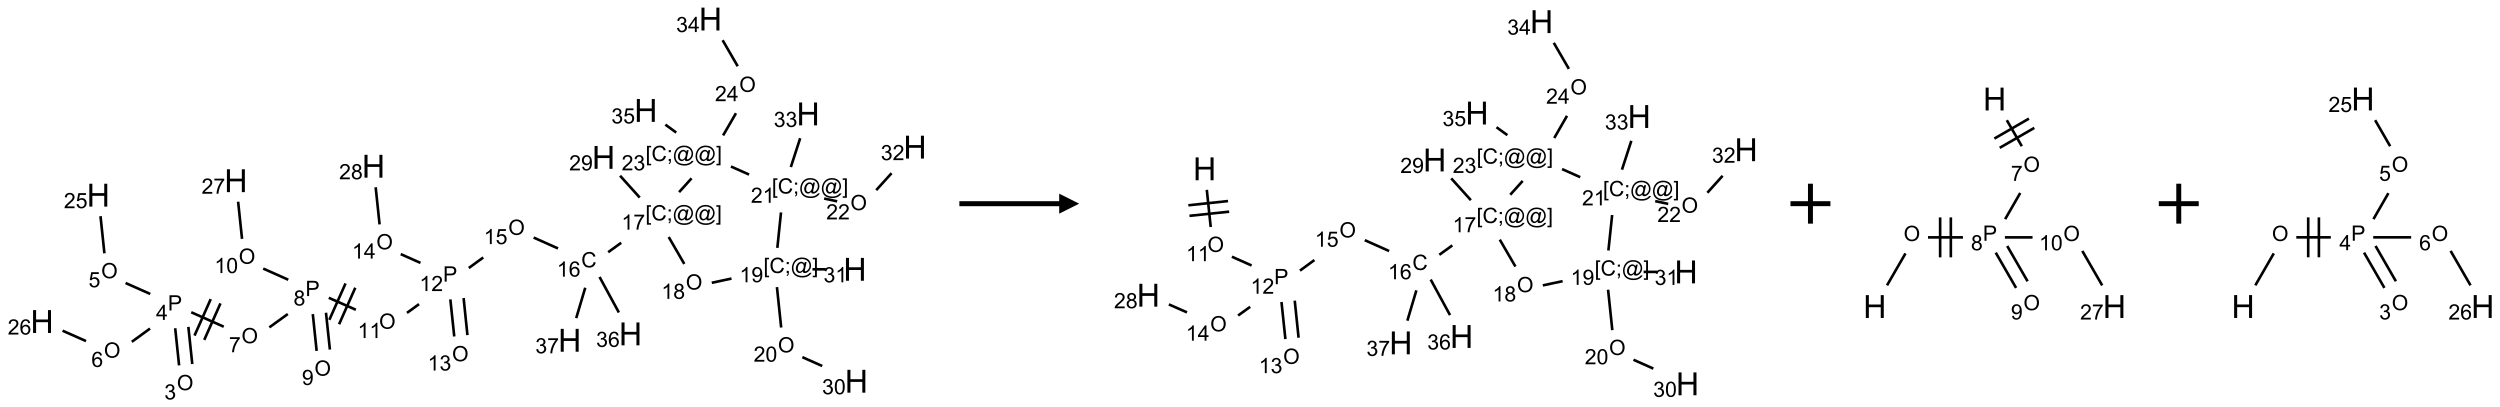 <?xml version="1.0" encoding="UTF-8"?>
<svg xmlns="http://www.w3.org/2000/svg" xmlns:xlink="http://www.w3.org/1999/xlink" width="1252" height="204" viewBox="0 0 1252 204">
<defs>
<g>
<g id="glyph-0-0">
<path d="M 1.332 0 L 1.332 -6.668 L 6.668 -6.668 L 6.668 0 Z M 1.5 -0.168 L 6.5 -0.168 L 6.5 -6.5 L 1.5 -6.5 Z M 1.5 -0.168 "/>
</g>
<g id="glyph-0-1">
<path d="M 0.516 -3.719 C 0.516 -4.984 0.855 -5.977 1.535 -6.695 C 2.215 -7.414 3.094 -7.77 4.172 -7.77 C 4.875 -7.77 5.512 -7.602 6.078 -7.266 C 6.645 -6.93 7.074 -6.461 7.371 -5.855 C 7.668 -5.254 7.816 -4.57 7.816 -3.809 C 7.816 -3.035 7.66 -2.34 7.348 -1.73 C 7.035 -1.117 6.594 -0.656 6.02 -0.34 C 5.449 -0.027 4.828 0.129 4.168 0.129 C 3.449 0.129 2.805 -0.043 2.238 -0.391 C 1.672 -0.738 1.246 -1.211 0.953 -1.812 C 0.66 -2.414 0.516 -3.047 0.516 -3.719 Z M 1.559 -3.703 C 1.559 -2.781 1.805 -2.059 2.301 -1.527 C 2.793 -1 3.414 -0.734 4.16 -0.734 C 4.922 -0.734 5.547 -1 6.039 -1.535 C 6.531 -2.07 6.777 -2.828 6.777 -3.812 C 6.777 -4.434 6.672 -4.977 6.461 -5.441 C 6.25 -5.902 5.945 -6.262 5.539 -6.52 C 5.133 -6.773 4.68 -6.902 4.176 -6.902 C 3.461 -6.902 2.848 -6.656 2.332 -6.164 C 1.816 -5.672 1.559 -4.852 1.559 -3.703 Z M 1.559 -3.703 "/>
</g>
<g id="glyph-0-2">
<path d="M 0.449 -2.016 L 1.387 -2.141 C 1.492 -1.609 1.676 -1.227 1.934 -0.992 C 2.191 -0.758 2.508 -0.641 2.879 -0.641 C 3.32 -0.641 3.695 -0.793 3.996 -1.098 C 4.301 -1.402 4.453 -1.781 4.453 -2.234 C 4.453 -2.664 4.312 -3.02 4.031 -3.301 C 3.75 -3.578 3.391 -3.719 2.957 -3.719 C 2.781 -3.719 2.562 -3.684 2.297 -3.613 L 2.402 -4.438 C 2.465 -4.43 2.516 -4.426 2.551 -4.426 C 2.949 -4.426 3.312 -4.531 3.629 -4.738 C 3.949 -4.949 4.109 -5.27 4.109 -5.703 C 4.109 -6.047 3.992 -6.332 3.762 -6.559 C 3.527 -6.785 3.227 -6.895 2.859 -6.895 C 2.496 -6.895 2.191 -6.781 1.949 -6.551 C 1.707 -6.324 1.547 -5.98 1.48 -5.52 L 0.543 -5.688 C 0.656 -6.316 0.918 -6.805 1.324 -7.148 C 1.73 -7.492 2.234 -7.668 2.84 -7.668 C 3.254 -7.668 3.641 -7.578 3.988 -7.398 C 4.34 -7.219 4.609 -6.977 4.793 -6.668 C 4.98 -6.359 5.074 -6.031 5.074 -5.684 C 5.074 -5.352 4.984 -5.051 4.809 -4.781 C 4.629 -4.512 4.367 -4.297 4.02 -4.137 C 4.473 -4.031 4.824 -3.816 5.074 -3.488 C 5.324 -3.16 5.449 -2.75 5.449 -2.254 C 5.449 -1.59 5.203 -1.023 4.719 -0.559 C 4.234 -0.098 3.617 0.137 2.875 0.137 C 2.203 0.137 1.648 -0.062 1.207 -0.465 C 0.762 -0.863 0.512 -1.379 0.449 -2.016 Z M 0.449 -2.016 "/>
</g>
<g id="glyph-0-3">
<path d="M 0.824 0 L 0.824 -7.637 L 3.703 -7.637 C 4.211 -7.637 4.598 -7.609 4.863 -7.562 C 5.238 -7.5 5.555 -7.383 5.809 -7.207 C 6.062 -7.031 6.266 -6.785 6.418 -6.469 C 6.574 -6.152 6.652 -5.805 6.652 -5.426 C 6.652 -4.777 6.445 -4.227 6.031 -3.777 C 5.617 -3.328 4.871 -3.105 3.793 -3.105 L 1.832 -3.105 L 1.832 0 Z M 1.832 -4.004 L 3.809 -4.004 C 4.461 -4.004 4.922 -4.125 5.199 -4.371 C 5.473 -4.613 5.609 -4.953 5.609 -5.395 C 5.609 -5.715 5.527 -5.988 5.367 -6.215 C 5.207 -6.441 4.992 -6.594 4.73 -6.668 C 4.559 -6.711 4.246 -6.734 3.785 -6.734 L 1.832 -6.734 Z M 1.832 -4.004 "/>
</g>
<g id="glyph-0-4">
<path d="M 3.449 0 L 3.449 -1.828 L 0.137 -1.828 L 0.137 -2.688 L 3.621 -7.637 L 4.387 -7.637 L 4.387 -2.688 L 5.418 -2.688 L 5.418 -1.828 L 4.387 -1.828 L 4.387 0 Z M 3.449 -2.688 L 3.449 -6.129 L 1.059 -2.688 Z M 3.449 -2.688 "/>
</g>
<g id="glyph-0-5">
<path d="M 0.441 -2 L 1.426 -2.082 C 1.5 -1.605 1.668 -1.242 1.934 -1.004 C 2.199 -0.762 2.52 -0.641 2.895 -0.641 C 3.348 -0.641 3.73 -0.812 4.043 -1.152 C 4.355 -1.492 4.512 -1.941 4.512 -2.504 C 4.512 -3.039 4.359 -3.461 4.059 -3.77 C 3.758 -4.078 3.367 -4.234 2.879 -4.234 C 2.578 -4.234 2.305 -4.164 2.062 -4.027 C 1.82 -3.891 1.629 -3.715 1.488 -3.496 L 0.609 -3.609 L 1.348 -7.531 L 5.145 -7.531 L 5.145 -6.637 L 2.098 -6.637 L 1.688 -4.582 C 2.145 -4.902 2.625 -5.062 3.129 -5.062 C 3.797 -5.062 4.359 -4.832 4.816 -4.371 C 5.277 -3.91 5.504 -3.312 5.504 -2.59 C 5.504 -1.898 5.305 -1.301 4.902 -0.797 C 4.41 -0.18 3.742 0.129 2.895 0.129 C 2.199 0.129 1.633 -0.062 1.195 -0.453 C 0.758 -0.844 0.504 -1.359 0.441 -2 Z M 0.441 -2 "/>
</g>
<g id="glyph-0-6">
<path d="M 5.371 -0.902 L 5.371 0 L 0.324 0 C 0.316 -0.227 0.352 -0.441 0.434 -0.652 C 0.562 -0.996 0.766 -1.332 1.051 -1.668 C 1.332 -2 1.742 -2.387 2.277 -2.824 C 3.105 -3.504 3.668 -4.043 3.957 -4.441 C 4.25 -4.84 4.395 -5.215 4.395 -5.566 C 4.395 -5.938 4.262 -6.254 3.996 -6.508 C 3.73 -6.762 3.387 -6.891 2.957 -6.891 C 2.508 -6.891 2.145 -6.754 1.875 -6.484 C 1.605 -6.215 1.469 -5.84 1.465 -5.359 L 0.5 -5.457 C 0.566 -6.176 0.812 -6.727 1.246 -7.102 C 1.676 -7.477 2.254 -7.668 2.98 -7.668 C 3.711 -7.668 4.293 -7.465 4.719 -7.059 C 5.145 -6.652 5.359 -6.148 5.359 -5.547 C 5.359 -5.242 5.297 -4.941 5.172 -4.645 C 5.047 -4.352 4.84 -4.039 4.551 -3.715 C 4.262 -3.387 3.777 -2.938 3.105 -2.371 C 2.543 -1.898 2.18 -1.578 2.02 -1.41 C 1.859 -1.242 1.73 -1.07 1.625 -0.902 Z M 5.371 -0.902 "/>
</g>
<g id="glyph-0-7">
<path d="M 5.309 -5.766 L 4.375 -5.691 C 4.293 -6.059 4.172 -6.328 4.02 -6.496 C 3.766 -6.762 3.453 -6.895 3.082 -6.895 C 2.785 -6.895 2.523 -6.812 2.297 -6.645 C 2 -6.43 1.77 -6.117 1.598 -5.703 C 1.43 -5.289 1.34 -4.703 1.332 -3.938 C 1.559 -4.281 1.836 -4.535 2.16 -4.703 C 2.488 -4.871 2.828 -4.953 3.188 -4.953 C 3.812 -4.953 4.344 -4.723 4.785 -4.262 C 5.223 -3.801 5.441 -3.207 5.441 -2.48 C 5.441 -2 5.34 -1.555 5.133 -1.145 C 4.926 -0.73 4.641 -0.418 4.281 -0.199 C 3.922 0.02 3.512 0.129 3.051 0.129 C 2.27 0.129 1.633 -0.156 1.141 -0.73 C 0.648 -1.305 0.402 -2.254 0.402 -3.574 C 0.402 -5.051 0.672 -6.121 1.219 -6.793 C 1.695 -7.375 2.336 -7.668 3.141 -7.668 C 3.742 -7.668 4.234 -7.5 4.617 -7.16 C 5 -6.824 5.23 -6.359 5.309 -5.766 Z M 1.48 -2.473 C 1.48 -2.152 1.547 -1.844 1.684 -1.547 C 1.82 -1.25 2.016 -1.027 2.262 -0.871 C 2.508 -0.719 2.766 -0.641 3.035 -0.641 C 3.434 -0.641 3.773 -0.801 4.059 -1.121 C 4.344 -1.441 4.484 -1.875 4.484 -2.422 C 4.484 -2.949 4.344 -3.367 4.062 -3.668 C 3.781 -3.973 3.426 -4.125 3 -4.125 C 2.578 -4.125 2.219 -3.973 1.922 -3.668 C 1.625 -3.363 1.48 -2.969 1.48 -2.473 Z M 1.48 -2.473 "/>
</g>
<g id="glyph-0-8">
<path d="M 0.504 -6.637 L 0.504 -7.535 L 5.449 -7.535 L 5.449 -6.809 C 4.961 -6.289 4.48 -5.602 4.004 -4.746 C 3.527 -3.887 3.156 -3.004 2.895 -2.098 C 2.707 -1.461 2.59 -0.762 2.535 0 L 1.574 0 C 1.582 -0.602 1.703 -1.328 1.926 -2.176 C 2.152 -3.027 2.477 -3.848 2.898 -4.637 C 3.32 -5.426 3.77 -6.094 4.246 -6.637 Z M 0.504 -6.637 "/>
</g>
<g id="glyph-0-9">
<path d="M 1.887 -4.141 C 1.496 -4.281 1.207 -4.484 1.02 -4.75 C 0.832 -5.016 0.738 -5.328 0.738 -5.699 C 0.738 -6.254 0.938 -6.719 1.34 -7.098 C 1.738 -7.477 2.27 -7.668 2.934 -7.668 C 3.598 -7.668 4.137 -7.473 4.543 -7.086 C 4.949 -6.699 5.152 -6.227 5.152 -5.672 C 5.152 -5.316 5.059 -5.008 4.871 -4.746 C 4.688 -4.484 4.406 -4.281 4.027 -4.141 C 4.496 -3.988 4.852 -3.742 5.098 -3.402 C 5.34 -3.062 5.465 -2.656 5.465 -2.184 C 5.465 -1.531 5.234 -0.98 4.77 -0.535 C 4.309 -0.09 3.703 0.129 2.949 0.129 C 2.195 0.129 1.586 -0.094 1.125 -0.539 C 0.664 -0.984 0.434 -1.543 0.434 -2.207 C 0.434 -2.703 0.559 -3.121 0.809 -3.457 C 1.062 -3.793 1.422 -4.02 1.887 -4.141 Z M 1.699 -5.73 C 1.699 -5.367 1.812 -5.074 2.047 -4.844 C 2.281 -4.613 2.582 -4.5 2.953 -4.5 C 3.312 -4.5 3.609 -4.613 3.84 -4.84 C 4.07 -5.066 4.188 -5.348 4.188 -5.676 C 4.188 -6.02 4.07 -6.309 3.832 -6.543 C 3.594 -6.777 3.297 -6.895 2.941 -6.895 C 2.586 -6.895 2.289 -6.781 2.051 -6.551 C 1.816 -6.324 1.699 -6.047 1.699 -5.73 Z M 1.395 -2.203 C 1.395 -1.938 1.461 -1.676 1.586 -1.426 C 1.711 -1.176 1.902 -0.984 2.152 -0.848 C 2.402 -0.711 2.672 -0.641 2.957 -0.641 C 3.406 -0.641 3.777 -0.785 4.066 -1.074 C 4.359 -1.363 4.504 -1.727 4.504 -2.172 C 4.504 -2.625 4.355 -2.996 4.055 -3.293 C 3.754 -3.586 3.379 -3.734 2.926 -3.734 C 2.484 -3.734 2.121 -3.59 1.832 -3.297 C 1.543 -3.004 1.395 -2.641 1.395 -2.203 Z M 1.395 -2.203 "/>
</g>
<g id="glyph-0-10">
<path d="M 0.582 -1.766 L 1.484 -1.848 C 1.562 -1.426 1.707 -1.117 1.922 -0.926 C 2.137 -0.734 2.414 -0.641 2.75 -0.641 C 3.039 -0.641 3.289 -0.707 3.508 -0.84 C 3.727 -0.973 3.902 -1.148 4.043 -1.367 C 4.18 -1.586 4.297 -1.887 4.391 -2.262 C 4.484 -2.637 4.531 -3.016 4.531 -3.406 C 4.531 -3.449 4.531 -3.512 4.527 -3.594 C 4.34 -3.297 4.082 -3.055 3.758 -2.867 C 3.434 -2.68 3.082 -2.59 2.703 -2.59 C 2.07 -2.59 1.535 -2.816 1.098 -3.277 C 0.66 -3.734 0.441 -4.34 0.441 -5.09 C 0.441 -5.863 0.672 -6.484 1.129 -6.957 C 1.586 -7.43 2.156 -7.668 2.844 -7.668 C 3.34 -7.668 3.793 -7.531 4.207 -7.266 C 4.617 -7 4.93 -6.617 5.145 -6.121 C 5.355 -5.629 5.465 -4.91 5.465 -3.973 C 5.465 -2.996 5.359 -2.223 5.145 -1.645 C 4.934 -1.066 4.617 -0.625 4.199 -0.324 C 3.781 -0.02 3.293 0.129 2.73 0.129 C 2.133 0.129 1.645 -0.035 1.266 -0.367 C 0.887 -0.699 0.66 -1.164 0.582 -1.766 Z M 4.422 -5.137 C 4.422 -5.676 4.277 -6.102 3.992 -6.418 C 3.707 -6.734 3.359 -6.891 2.957 -6.891 C 2.543 -6.891 2.18 -6.719 1.871 -6.379 C 1.562 -6.039 1.406 -5.598 1.406 -5.059 C 1.406 -4.57 1.555 -4.176 1.848 -3.871 C 2.141 -3.566 2.5 -3.418 2.934 -3.418 C 3.367 -3.418 3.723 -3.57 4.004 -3.871 C 4.281 -4.176 4.422 -4.598 4.422 -5.137 Z M 4.422 -5.137 "/>
</g>
<g id="glyph-0-11">
<path d="M 3.973 0 L 3.035 0 L 3.035 -5.973 C 2.809 -5.758 2.516 -5.543 2.148 -5.328 C 1.781 -5.113 1.453 -4.953 1.16 -4.844 L 1.16 -5.75 C 1.684 -5.996 2.145 -6.297 2.535 -6.645 C 2.93 -6.996 3.207 -7.336 3.371 -7.668 L 3.973 -7.668 Z M 3.973 0 "/>
</g>
<g id="glyph-0-12">
<path d="M 0.441 -3.766 C 0.441 -4.668 0.535 -5.395 0.723 -5.945 C 0.906 -6.496 1.184 -6.922 1.551 -7.219 C 1.918 -7.516 2.375 -7.668 2.934 -7.668 C 3.344 -7.668 3.703 -7.586 4.012 -7.418 C 4.32 -7.254 4.574 -7.016 4.777 -6.707 C 4.977 -6.395 5.137 -6.016 5.25 -5.57 C 5.363 -5.125 5.422 -4.523 5.422 -3.766 C 5.422 -2.871 5.328 -2.148 5.145 -1.598 C 4.961 -1.047 4.688 -0.621 4.32 -0.32 C 3.953 -0.02 3.492 0.129 2.934 0.129 C 2.195 0.129 1.617 -0.133 1.199 -0.66 C 0.695 -1.297 0.441 -2.332 0.441 -3.766 Z M 1.406 -3.766 C 1.406 -2.512 1.555 -1.68 1.848 -1.262 C 2.141 -0.848 2.5 -0.641 2.934 -0.641 C 3.363 -0.641 3.727 -0.848 4.02 -1.266 C 4.312 -1.684 4.457 -2.516 4.457 -3.766 C 4.457 -5.023 4.312 -5.859 4.02 -6.27 C 3.727 -6.684 3.359 -6.891 2.922 -6.891 C 2.492 -6.891 2.148 -6.707 1.891 -6.344 C 1.566 -5.879 1.406 -5.02 1.406 -3.766 Z M 1.406 -3.766 "/>
</g>
<g id="glyph-0-13">
<path d="M 6.27 -2.676 L 7.281 -2.422 C 7.07 -1.594 6.688 -0.961 6.137 -0.523 C 5.586 -0.086 4.914 0.129 4.121 0.129 C 3.297 0.129 2.629 -0.039 2.113 -0.371 C 1.598 -0.707 1.203 -1.191 0.934 -1.828 C 0.664 -2.465 0.531 -3.145 0.531 -3.875 C 0.531 -4.672 0.684 -5.363 0.988 -5.957 C 1.293 -6.547 1.723 -6.996 2.285 -7.305 C 2.844 -7.613 3.461 -7.766 4.137 -7.766 C 4.898 -7.766 5.543 -7.57 6.062 -7.184 C 6.582 -6.793 6.945 -6.246 7.152 -5.543 L 6.156 -5.309 C 5.98 -5.863 5.723 -6.266 5.387 -6.52 C 5.051 -6.773 4.625 -6.902 4.113 -6.902 C 3.527 -6.902 3.039 -6.762 2.645 -6.48 C 2.25 -6.199 1.973 -5.82 1.812 -5.348 C 1.652 -4.871 1.574 -4.383 1.574 -3.879 C 1.574 -3.23 1.668 -2.664 1.855 -2.18 C 2.047 -1.695 2.34 -1.332 2.738 -1.094 C 3.137 -0.855 3.57 -0.734 4.035 -0.734 C 4.602 -0.734 5.082 -0.898 5.473 -1.223 C 5.867 -1.551 6.133 -2.035 6.27 -2.676 Z M 6.27 -2.676 "/>
</g>
<g id="glyph-0-14">
<path d="M 0.723 2.121 L 0.723 -7.637 L 2.793 -7.637 L 2.793 -6.859 L 1.66 -6.859 L 1.66 1.344 L 2.793 1.344 L 2.793 2.121 Z M 0.723 2.121 "/>
</g>
<g id="glyph-0-15">
<path d="M 0.949 -4.465 L 0.949 -5.531 L 2.016 -5.531 L 2.016 -4.465 Z M 0.949 0 L 0.949 -1.066 L 2.016 -1.066 L 2.016 0 C 2.016 0.391 1.945 0.711 1.809 0.949 C 1.668 1.191 1.449 1.379 1.145 1.512 L 0.887 1.109 C 1.082 1.023 1.23 0.895 1.324 0.727 C 1.418 0.559 1.469 0.316 1.48 0 Z M 0.949 0 "/>
</g>
<g id="glyph-0-16">
<path d="M 6.047 -0.848 C 5.82 -0.59 5.57 -0.379 5.289 -0.223 C 5.008 -0.062 4.73 0.016 4.449 0.016 C 4.141 0.016 3.84 -0.074 3.547 -0.254 C 3.254 -0.434 3.02 -0.715 2.836 -1.09 C 2.652 -1.465 2.562 -1.875 2.562 -2.324 C 2.562 -2.875 2.703 -3.43 2.988 -3.98 C 3.27 -4.535 3.621 -4.953 4.043 -5.23 C 4.461 -5.508 4.871 -5.645 5.266 -5.645 C 5.566 -5.645 5.855 -5.566 6.129 -5.41 C 6.402 -5.25 6.641 -5.012 6.84 -4.688 L 7.016 -5.496 L 7.949 -5.496 L 7.199 -2 C 7.094 -1.516 7.043 -1.246 7.043 -1.191 C 7.043 -1.098 7.078 -1.02 7.148 -0.949 C 7.219 -0.883 7.305 -0.848 7.406 -0.848 C 7.59 -0.848 7.832 -0.953 8.129 -1.168 C 8.527 -1.445 8.84 -1.816 9.07 -2.285 C 9.301 -2.75 9.418 -3.234 9.418 -3.73 C 9.418 -4.309 9.27 -4.852 8.973 -5.355 C 8.676 -5.859 8.23 -6.262 7.645 -6.562 C 7.055 -6.863 6.406 -7.016 5.691 -7.016 C 4.879 -7.016 4.137 -6.824 3.465 -6.445 C 2.793 -6.066 2.273 -5.52 1.902 -4.809 C 1.535 -4.098 1.348 -3.34 1.348 -2.527 C 1.348 -1.676 1.535 -0.941 1.902 -0.328 C 2.273 0.285 2.809 0.742 3.508 1.035 C 4.207 1.328 4.984 1.473 5.832 1.473 C 6.742 1.473 7.504 1.32 8.121 1.016 C 8.734 0.711 9.195 0.34 9.5 -0.098 L 10.441 -0.098 C 10.266 0.266 9.961 0.637 9.531 1.016 C 9.102 1.395 8.59 1.695 7.996 1.914 C 7.402 2.133 6.688 2.246 5.848 2.246 C 5.078 2.246 4.367 2.145 3.715 1.949 C 3.066 1.75 2.512 1.453 2.051 1.055 C 1.594 0.656 1.25 0.199 1.016 -0.316 C 0.723 -0.973 0.578 -1.684 0.578 -2.441 C 0.578 -3.289 0.75 -4.098 1.098 -4.863 C 1.523 -5.805 2.125 -6.527 2.902 -7.027 C 3.684 -7.527 4.629 -7.777 5.738 -7.777 C 6.602 -7.777 7.375 -7.602 8.059 -7.246 C 8.746 -6.895 9.285 -6.371 9.684 -5.672 C 10.02 -5.07 10.188 -4.418 10.188 -3.715 C 10.188 -2.707 9.832 -1.812 9.125 -1.031 C 8.492 -0.328 7.801 0.02 7.051 0.02 C 6.812 0.02 6.617 -0.016 6.473 -0.09 C 6.324 -0.16 6.215 -0.266 6.145 -0.402 C 6.102 -0.488 6.066 -0.637 6.047 -0.848 Z M 3.527 -2.262 C 3.527 -1.785 3.641 -1.414 3.863 -1.152 C 4.09 -0.887 4.348 -0.754 4.641 -0.754 C 4.836 -0.754 5.039 -0.812 5.254 -0.93 C 5.469 -1.047 5.676 -1.219 5.871 -1.449 C 6.066 -1.676 6.23 -1.969 6.355 -2.32 C 6.48 -2.672 6.543 -3.027 6.543 -3.379 C 6.543 -3.852 6.426 -4.219 6.191 -4.48 C 5.957 -4.738 5.672 -4.871 5.332 -4.871 C 5.109 -4.871 4.902 -4.812 4.707 -4.699 C 4.512 -4.586 4.32 -4.406 4.137 -4.156 C 3.953 -3.906 3.805 -3.602 3.691 -3.246 C 3.582 -2.887 3.527 -2.559 3.527 -2.262 Z M 3.527 -2.262 "/>
</g>
<g id="glyph-0-17">
<path d="M 2.27 2.121 L 0.203 2.121 L 0.203 1.344 L 1.332 1.344 L 1.332 -6.859 L 0.203 -6.859 L 0.203 -7.637 L 2.27 -7.637 Z M 2.27 2.121 "/>
</g>
<g id="glyph-1-0">
<path d="M 2 0 L 2 -10 L 10 -10 L 10 0 Z M 2.25 -0.25 L 9.75 -0.25 L 9.75 -9.75 L 2.25 -9.75 Z M 2.25 -0.25 "/>
</g>
<g id="glyph-1-1">
<path d="M 1.281 0 L 1.281 -11.453 L 2.797 -11.453 L 2.797 -6.75 L 8.75 -6.75 L 8.75 -11.453 L 10.266 -11.453 L 10.266 0 L 8.75 0 L 8.75 -5.398 L 2.797 -5.398 L 2.797 0 Z M 1.281 0 "/>
</g>
</g>
</defs>
<path fill="none" stroke-width="0.033" stroke-linecap="butt" stroke-linejoin="miter" stroke="rgb(0%, 0%, 0%)" stroke-opacity="1" stroke-miterlimit="10" d="M 1.881 4.319 L 1.832 3.854 " transform="matrix(40, 0, 0, 40, 21.051, 9.541)"/>
<path fill="none" stroke-width="0.033" stroke-linecap="butt" stroke-linejoin="miter" stroke="rgb(0%, 0%, 0%)" stroke-opacity="1" stroke-miterlimit="10" d="M 1.716 4.336 L 1.667 3.871 " transform="matrix(40, 0, 0, 40, 21.051, 9.541)"/>
<path fill="none" stroke-width="0.033" stroke-linecap="butt" stroke-linejoin="miter" stroke="rgb(0%, 0%, 0%)" stroke-opacity="1" stroke-miterlimit="10" d="M 1.355 3.442 L 1.046 3.305 " transform="matrix(40, 0, 0, 40, 21.051, 9.541)"/>
<path fill="none" stroke-width="0.033" stroke-linecap="butt" stroke-linejoin="miter" stroke="rgb(0%, 0%, 0%)" stroke-opacity="1" stroke-miterlimit="10" d="M 0.781 2.933 L 0.732 2.468 " transform="matrix(40, 0, 0, 40, 21.051, 9.541)"/>
<path fill="none" stroke-width="0.033" stroke-linecap="butt" stroke-linejoin="miter" stroke="rgb(0%, 0%, 0%)" stroke-opacity="1" stroke-miterlimit="10" d="M 1.352 3.875 L 1.124 4.041 " transform="matrix(40, 0, 0, 40, 21.051, 9.541)"/>
<path fill="none" stroke-width="0.033" stroke-linecap="butt" stroke-linejoin="miter" stroke="rgb(0%, 0%, 0%)" stroke-opacity="1" stroke-miterlimit="10" d="M 0.551 4.032 L 0.257 3.902 " transform="matrix(40, 0, 0, 40, 21.051, 9.541)"/>
<path fill="none" stroke-width="0.033" stroke-linecap="butt" stroke-linejoin="miter" stroke="rgb(0%, 0%, 0%)" stroke-opacity="1" stroke-miterlimit="10" d="M 1.868 3.671 L 2.275 3.852 " transform="matrix(40, 0, 0, 40, 21.051, 9.541)"/>
<path fill="none" stroke-width="0.033" stroke-linecap="butt" stroke-linejoin="miter" stroke="rgb(0%, 0%, 0%)" stroke-opacity="1" stroke-miterlimit="10" d="M 2.031 4.017 L 2.234 3.56 " transform="matrix(40, 0, 0, 40, 21.051, 9.541)"/>
<path fill="none" stroke-width="0.033" stroke-linecap="butt" stroke-linejoin="miter" stroke="rgb(0%, 0%, 0%)" stroke-opacity="1" stroke-miterlimit="10" d="M 1.909 3.963 L 2.112 3.506 " transform="matrix(40, 0, 0, 40, 21.051, 9.541)"/>
<path fill="none" stroke-width="0.033" stroke-linecap="butt" stroke-linejoin="miter" stroke="rgb(0%, 0%, 0%)" stroke-opacity="1" stroke-miterlimit="10" d="M 2.846 3.86 L 3.077 3.693 " transform="matrix(40, 0, 0, 40, 21.051, 9.541)"/>
<path fill="none" stroke-width="0.033" stroke-linecap="butt" stroke-linejoin="miter" stroke="rgb(0%, 0%, 0%)" stroke-opacity="1" stroke-miterlimit="10" d="M 3.39 3.694 L 3.438 4.155 " transform="matrix(40, 0, 0, 40, 21.051, 9.541)"/>
<path fill="none" stroke-width="0.033" stroke-linecap="butt" stroke-linejoin="miter" stroke="rgb(0%, 0%, 0%)" stroke-opacity="1" stroke-miterlimit="10" d="M 3.555 3.677 L 3.604 4.138 " transform="matrix(40, 0, 0, 40, 21.051, 9.541)"/>
<path fill="none" stroke-width="0.033" stroke-linecap="butt" stroke-linejoin="miter" stroke="rgb(0%, 0%, 0%)" stroke-opacity="1" stroke-miterlimit="10" d="M 3.083 3.264 L 2.769 3.124 " transform="matrix(40, 0, 0, 40, 21.051, 9.541)"/>
<path fill="none" stroke-width="0.033" stroke-linecap="butt" stroke-linejoin="miter" stroke="rgb(0%, 0%, 0%)" stroke-opacity="1" stroke-miterlimit="10" d="M 2.504 2.752 L 2.455 2.287 " transform="matrix(40, 0, 0, 40, 21.051, 9.541)"/>
<path fill="none" stroke-width="0.033" stroke-linecap="butt" stroke-linejoin="miter" stroke="rgb(0%, 0%, 0%)" stroke-opacity="1" stroke-miterlimit="10" d="M 3.59 3.49 L 3.929 3.64 " transform="matrix(40, 0, 0, 40, 21.051, 9.541)"/>
<path fill="none" stroke-width="0.033" stroke-linecap="butt" stroke-linejoin="miter" stroke="rgb(0%, 0%, 0%)" stroke-opacity="1" stroke-miterlimit="10" d="M 3.719 3.821 L 3.922 3.364 " transform="matrix(40, 0, 0, 40, 21.051, 9.541)"/>
<path fill="none" stroke-width="0.033" stroke-linecap="butt" stroke-linejoin="miter" stroke="rgb(0%, 0%, 0%)" stroke-opacity="1" stroke-miterlimit="10" d="M 3.597 3.766 L 3.8 3.31 " transform="matrix(40, 0, 0, 40, 21.051, 9.541)"/>
<path fill="none" stroke-width="0.033" stroke-linecap="butt" stroke-linejoin="miter" stroke="rgb(0%, 0%, 0%)" stroke-opacity="1" stroke-miterlimit="10" d="M 4.569 3.679 L 4.72 3.569 " transform="matrix(40, 0, 0, 40, 21.051, 9.541)"/>
<path fill="none" stroke-width="0.033" stroke-linecap="butt" stroke-linejoin="miter" stroke="rgb(0%, 0%, 0%)" stroke-opacity="1" stroke-miterlimit="10" d="M 5.112 3.51 L 5.161 3.974 " transform="matrix(40, 0, 0, 40, 21.051, 9.541)"/>
<path fill="none" stroke-width="0.033" stroke-linecap="butt" stroke-linejoin="miter" stroke="rgb(0%, 0%, 0%)" stroke-opacity="1" stroke-miterlimit="10" d="M 5.278 3.493 L 5.326 3.957 " transform="matrix(40, 0, 0, 40, 21.051, 9.541)"/>
<path fill="none" stroke-width="0.033" stroke-linecap="butt" stroke-linejoin="miter" stroke="rgb(0%, 0%, 0%)" stroke-opacity="1" stroke-miterlimit="10" d="M 4.738 3.053 L 4.491 2.943 " transform="matrix(40, 0, 0, 40, 21.051, 9.541)"/>
<path fill="none" stroke-width="0.033" stroke-linecap="butt" stroke-linejoin="miter" stroke="rgb(0%, 0%, 0%)" stroke-opacity="1" stroke-miterlimit="10" d="M 4.226 2.571 L 4.177 2.106 " transform="matrix(40, 0, 0, 40, 21.051, 9.541)"/>
<path fill="none" stroke-width="0.033" stroke-linecap="butt" stroke-linejoin="miter" stroke="rgb(0%, 0%, 0%)" stroke-opacity="1" stroke-miterlimit="10" d="M 5.343 3.117 L 5.524 2.985 " transform="matrix(40, 0, 0, 40, 21.051, 9.541)"/>
<path fill="none" stroke-width="0.033" stroke-linecap="butt" stroke-linejoin="miter" stroke="rgb(0%, 0%, 0%)" stroke-opacity="1" stroke-miterlimit="10" d="M 6.155 2.736 L 6.46 2.872 " transform="matrix(40, 0, 0, 40, 21.051, 9.541)"/>
<path fill="none" stroke-width="0.033" stroke-linecap="butt" stroke-linejoin="miter" stroke="rgb(0%, 0%, 0%)" stroke-opacity="1" stroke-miterlimit="10" d="M 7.088 2.919 L 7.251 2.801 " transform="matrix(40, 0, 0, 40, 21.051, 9.541)"/>
<path fill="none" stroke-width="0.033" stroke-linecap="butt" stroke-linejoin="miter" stroke="rgb(0%, 0%, 0%)" stroke-opacity="1" stroke-miterlimit="10" d="M 7.483 2.235 L 7.237 1.962 " transform="matrix(40, 0, 0, 40, 21.051, 9.541)"/>
<path fill="none" stroke-width="0.033" stroke-linecap="butt" stroke-linejoin="miter" stroke="rgb(0%, 0%, 0%)" stroke-opacity="1" stroke-miterlimit="10" d="M 7.846 2.729 L 8.041 3.066 " transform="matrix(40, 0, 0, 40, 21.051, 9.541)"/>
<path fill="none" stroke-width="0.033" stroke-linecap="butt" stroke-linejoin="miter" stroke="rgb(0%, 0%, 0%)" stroke-opacity="1" stroke-miterlimit="10" d="M 8.385 3.302 L 8.632 3.249 " transform="matrix(40, 0, 0, 40, 21.051, 9.541)"/>
<path fill="none" stroke-width="0.033" stroke-linecap="butt" stroke-linejoin="miter" stroke="rgb(0%, 0%, 0%)" stroke-opacity="1" stroke-miterlimit="10" d="M 9.201 3.356 L 9.254 3.862 " transform="matrix(40, 0, 0, 40, 21.051, 9.541)"/>
<path fill="none" stroke-width="0.033" stroke-linecap="butt" stroke-linejoin="miter" stroke="rgb(0%, 0%, 0%)" stroke-opacity="1" stroke-miterlimit="10" d="M 9.519 4.233 L 9.768 4.344 " transform="matrix(40, 0, 0, 40, 21.051, 9.541)"/>
<path fill="none" stroke-width="0.033" stroke-linecap="butt" stroke-linejoin="miter" stroke="rgb(0%, 0%, 0%)" stroke-opacity="1" stroke-miterlimit="10" d="M 9.646 3.133 L 9.813 3.133 " transform="matrix(40, 0, 0, 40, 21.051, 9.541)"/>
<path fill="none" stroke-width="0.033" stroke-linecap="butt" stroke-linejoin="miter" stroke="rgb(0%, 0%, 0%)" stroke-opacity="1" stroke-miterlimit="10" d="M 9.206 2.865 L 9.252 2.421 " transform="matrix(40, 0, 0, 40, 21.051, 9.541)"/>
<path fill="none" stroke-width="0.033" stroke-linecap="butt" stroke-linejoin="miter" stroke="rgb(0%, 0%, 0%)" stroke-opacity="1" stroke-miterlimit="10" d="M 9.792 2.247 L 9.955 2.282 " transform="matrix(40, 0, 0, 40, 21.051, 9.541)"/>
<path fill="none" stroke-width="0.033" stroke-linecap="butt" stroke-linejoin="miter" stroke="rgb(0%, 0%, 0%)" stroke-opacity="1" stroke-miterlimit="10" d="M 10.444 2.142 L 10.636 1.93 " transform="matrix(40, 0, 0, 40, 21.051, 9.541)"/>
<path fill="none" stroke-width="0.033" stroke-linecap="butt" stroke-linejoin="miter" stroke="rgb(0%, 0%, 0%)" stroke-opacity="1" stroke-miterlimit="10" d="M 9.375 1.853 L 9.492 1.492 " transform="matrix(40, 0, 0, 40, 21.051, 9.541)"/>
<path fill="none" stroke-width="0.033" stroke-linecap="butt" stroke-linejoin="miter" stroke="rgb(0%, 0%, 0%)" stroke-opacity="1" stroke-miterlimit="10" d="M 8.852 1.947 L 8.625 1.846 " transform="matrix(40, 0, 0, 40, 21.051, 9.541)"/>
<path fill="none" stroke-width="0.033" stroke-linecap="butt" stroke-linejoin="miter" stroke="rgb(0%, 0%, 0%)" stroke-opacity="1" stroke-miterlimit="10" d="M 8.132 1.994 L 7.976 2.167 " transform="matrix(40, 0, 0, 40, 21.051, 9.541)"/>
<path fill="none" stroke-width="0.033" stroke-linecap="butt" stroke-linejoin="miter" stroke="rgb(0%, 0%, 0%)" stroke-opacity="1" stroke-miterlimit="10" d="M 8.527 1.457 L 8.688 1.179 " transform="matrix(40, 0, 0, 40, 21.051, 9.541)"/>
<path fill="none" stroke-width="0.033" stroke-linecap="butt" stroke-linejoin="miter" stroke="rgb(0%, 0%, 0%)" stroke-opacity="1" stroke-miterlimit="10" d="M 8.71 0.591 L 8.521 0.265 " transform="matrix(40, 0, 0, 40, 21.051, 9.541)"/>
<path fill="none" stroke-width="0.033" stroke-linecap="butt" stroke-linejoin="miter" stroke="rgb(0%, 0%, 0%)" stroke-opacity="1" stroke-miterlimit="10" d="M 7.94 1.421 L 7.804 1.322 " transform="matrix(40, 0, 0, 40, 21.051, 9.541)"/>
<path fill="none" stroke-width="0.033" stroke-linecap="butt" stroke-linejoin="miter" stroke="rgb(0%, 0%, 0%)" stroke-opacity="1" stroke-miterlimit="10" d="M 6.98 3.229 L 7.222 3.674 " transform="matrix(40, 0, 0, 40, 21.051, 9.541)"/>
<path fill="none" stroke-width="0.033" stroke-linecap="butt" stroke-linejoin="miter" stroke="rgb(0%, 0%, 0%)" stroke-opacity="1" stroke-miterlimit="10" d="M 6.801 3.364 L 6.688 3.744 " transform="matrix(40, 0, 0, 40, 21.051, 9.541)"/>
<g fill="rgb(0%, 0%, 0%)" fill-opacity="1">
<use xlink:href="#glyph-0-1" x="88.559" y="195.414"/>
</g>
<g fill="rgb(0%, 0%, 0%)" fill-opacity="1">
<use xlink:href="#glyph-0-2" x="82.289" y="200.047"/>
</g>
<g fill="rgb(0%, 0%, 0%)" fill-opacity="1">
<use xlink:href="#glyph-0-3" x="84.066" y="155.496"/>
</g>
<g fill="rgb(0%, 0%, 0%)" fill-opacity="1">
<use xlink:href="#glyph-0-4" x="78.141" y="160.234"/>
</g>
<g fill="rgb(0%, 0%, 0%)" fill-opacity="1">
<use xlink:href="#glyph-0-1" x="50.656" y="139.363"/>
</g>
<g fill="rgb(0%, 0%, 0%)" fill-opacity="1">
<use xlink:href="#glyph-0-5" x="44.332" y="143.863"/>
</g>
<g fill="rgb(0%, 0%, 0%)" fill-opacity="1">
<use xlink:href="#glyph-1-1" x="43.457" y="103.465"/>
</g>
<g fill="rgb(0%, 0%, 0%)" fill-opacity="1">
<use xlink:href="#glyph-0-6" x="31.969" y="104.254"/>
<use xlink:href="#glyph-0-5" x="37.901" y="104.254"/>
</g>
<g fill="rgb(0%, 0%, 0%)" fill-opacity="1">
<use xlink:href="#glyph-0-1" x="52.016" y="179.145"/>
</g>
<g fill="rgb(0%, 0%, 0%)" fill-opacity="1">
<use xlink:href="#glyph-0-7" x="45.754" y="183.777"/>
</g>
<g fill="rgb(0%, 0%, 0%)" fill-opacity="1">
<use xlink:href="#glyph-1-1" x="15.277" y="166.754"/>
</g>
<g fill="rgb(0%, 0%, 0%)" fill-opacity="1">
<use xlink:href="#glyph-0-6" x="3.852" y="167.547"/>
<use xlink:href="#glyph-0-7" x="9.784" y="167.547"/>
</g>
<g fill="rgb(0%, 0%, 0%)" fill-opacity="1">
<use xlink:href="#glyph-0-1" x="120.918" y="171.902"/>
</g>
<g fill="rgb(0%, 0%, 0%)" fill-opacity="1">
<use xlink:href="#glyph-0-8" x="114.648" y="176.406"/>
</g>
<g fill="rgb(0%, 0%, 0%)" fill-opacity="1">
<use xlink:href="#glyph-0-3" x="152.969" y="148.258"/>
</g>
<g fill="rgb(0%, 0%, 0%)" fill-opacity="1">
<use xlink:href="#glyph-0-9" x="146.996" y="153.023"/>
</g>
<g fill="rgb(0%, 0%, 0%)" fill-opacity="1">
<use xlink:href="#glyph-0-1" x="157.461" y="188.172"/>
</g>
<g fill="rgb(0%, 0%, 0%)" fill-opacity="1">
<use xlink:href="#glyph-0-10" x="151.176" y="192.805"/>
</g>
<g fill="rgb(0%, 0%, 0%)" fill-opacity="1">
<use xlink:href="#glyph-0-1" x="119.559" y="132.125"/>
</g>
<g fill="rgb(0%, 0%, 0%)" fill-opacity="1">
<use xlink:href="#glyph-0-11" x="107.387" y="136.754"/>
<use xlink:href="#glyph-0-12" x="113.319" y="136.754"/>
</g>
<g fill="rgb(0%, 0%, 0%)" fill-opacity="1">
<use xlink:href="#glyph-1-1" x="112.359" y="96.223"/>
</g>
<g fill="rgb(0%, 0%, 0%)" fill-opacity="1">
<use xlink:href="#glyph-0-6" x="100.93" y="97.012"/>
<use xlink:href="#glyph-0-8" x="106.862" y="97.012"/>
</g>
<g fill="rgb(0%, 0%, 0%)" fill-opacity="1">
<use xlink:href="#glyph-0-1" x="189.82" y="164.664"/>
</g>
<g fill="rgb(0%, 0%, 0%)" fill-opacity="1">
<use xlink:href="#glyph-0-11" x="179.094" y="169.293"/>
<use xlink:href="#glyph-0-11" x="185.026" y="169.293"/>
</g>
<g fill="rgb(0%, 0%, 0%)" fill-opacity="1">
<use xlink:href="#glyph-0-3" x="221.871" y="141.016"/>
</g>
<g fill="rgb(0%, 0%, 0%)" fill-opacity="1">
<use xlink:href="#glyph-0-11" x="210.059" y="145.781"/>
<use xlink:href="#glyph-0-6" x="215.991" y="145.781"/>
</g>
<g fill="rgb(0%, 0%, 0%)" fill-opacity="1">
<use xlink:href="#glyph-0-1" x="226.363" y="180.934"/>
</g>
<g fill="rgb(0%, 0%, 0%)" fill-opacity="1">
<use xlink:href="#glyph-0-11" x="214.16" y="185.562"/>
<use xlink:href="#glyph-0-2" x="220.092" y="185.562"/>
</g>
<g fill="rgb(0%, 0%, 0%)" fill-opacity="1">
<use xlink:href="#glyph-0-1" x="188.461" y="124.883"/>
</g>
<g fill="rgb(0%, 0%, 0%)" fill-opacity="1">
<use xlink:href="#glyph-0-11" x="176.293" y="129.512"/>
<use xlink:href="#glyph-0-4" x="182.225" y="129.512"/>
</g>
<g fill="rgb(0%, 0%, 0%)" fill-opacity="1">
<use xlink:href="#glyph-1-1" x="181.262" y="88.98"/>
</g>
<g fill="rgb(0%, 0%, 0%)" fill-opacity="1">
<use xlink:href="#glyph-0-6" x="169.816" y="89.773"/>
<use xlink:href="#glyph-0-9" x="175.749" y="89.773"/>
</g>
<g fill="rgb(0%, 0%, 0%)" fill-opacity="1">
<use xlink:href="#glyph-0-1" x="254.543" y="117.641"/>
</g>
<g fill="rgb(0%, 0%, 0%)" fill-opacity="1">
<use xlink:href="#glyph-0-11" x="242.285" y="122.273"/>
<use xlink:href="#glyph-0-5" x="248.217" y="122.273"/>
</g>
<g fill="rgb(0%, 0%, 0%)" fill-opacity="1">
<use xlink:href="#glyph-0-13" x="291.066" y="133.906"/>
</g>
<g fill="rgb(0%, 0%, 0%)" fill-opacity="1">
<use xlink:href="#glyph-0-11" x="278.887" y="138.539"/>
<use xlink:href="#glyph-0-7" x="284.819" y="138.539"/>
</g>
<g fill="rgb(0%, 0%, 0%)" fill-opacity="1">
<use xlink:href="#glyph-0-14" x="323.234" y="110.402"/>
<use xlink:href="#glyph-0-13" x="326.198" y="110.402"/>
<use xlink:href="#glyph-0-15" x="333.901" y="110.402"/>
<use xlink:href="#glyph-0-16" x="336.865" y="110.402"/>
<use xlink:href="#glyph-0-16" x="347.693" y="110.402"/>
<use xlink:href="#glyph-0-17" x="358.521" y="110.402"/>
</g>
<g fill="rgb(0%, 0%, 0%)" fill-opacity="1">
<use xlink:href="#glyph-0-11" x="311.242" y="115.031"/>
<use xlink:href="#glyph-0-8" x="317.174" y="115.031"/>
</g>
<g fill="rgb(0%, 0%, 0%)" fill-opacity="1">
<use xlink:href="#glyph-1-1" x="296.484" y="84.551"/>
</g>
<g fill="rgb(0%, 0%, 0%)" fill-opacity="1">
<use xlink:href="#glyph-0-6" x="285.035" y="85.344"/>
<use xlink:href="#glyph-0-10" x="290.967" y="85.344"/>
</g>
<g fill="rgb(0%, 0%, 0%)" fill-opacity="1">
<use xlink:href="#glyph-0-1" x="343.445" y="145.039"/>
</g>
<g fill="rgb(0%, 0%, 0%)" fill-opacity="1">
<use xlink:href="#glyph-0-11" x="331.227" y="149.672"/>
<use xlink:href="#glyph-0-9" x="337.159" y="149.672"/>
</g>
<g fill="rgb(0%, 0%, 0%)" fill-opacity="1">
<use xlink:href="#glyph-0-14" x="382.359" y="136.727"/>
<use xlink:href="#glyph-0-13" x="385.323" y="136.727"/>
<use xlink:href="#glyph-0-15" x="393.026" y="136.727"/>
<use xlink:href="#glyph-0-16" x="395.99" y="136.727"/>
<use xlink:href="#glyph-0-17" x="406.818" y="136.727"/>
</g>
<g fill="rgb(0%, 0%, 0%)" fill-opacity="1">
<use xlink:href="#glyph-0-11" x="370.355" y="141.355"/>
<use xlink:href="#glyph-0-10" x="376.288" y="141.355"/>
</g>
<g fill="rgb(0%, 0%, 0%)" fill-opacity="1">
<use xlink:href="#glyph-0-1" x="389.574" y="176.504"/>
</g>
<g fill="rgb(0%, 0%, 0%)" fill-opacity="1">
<use xlink:href="#glyph-0-6" x="377.402" y="181.137"/>
<use xlink:href="#glyph-0-12" x="383.335" y="181.137"/>
</g>
<g fill="rgb(0%, 0%, 0%)" fill-opacity="1">
<use xlink:href="#glyph-1-1" x="423.098" y="196.652"/>
</g>
<g fill="rgb(0%, 0%, 0%)" fill-opacity="1">
<use xlink:href="#glyph-0-2" x="411.691" y="197.445"/>
<use xlink:href="#glyph-0-12" x="417.624" y="197.445"/>
</g>
<g fill="rgb(0%, 0%, 0%)" fill-opacity="1">
<use xlink:href="#glyph-1-1" x="422.375" y="140.602"/>
</g>
<g fill="rgb(0%, 0%, 0%)" fill-opacity="1">
<use xlink:href="#glyph-0-2" x="412.414" y="141.395"/>
<use xlink:href="#glyph-0-11" x="418.346" y="141.395"/>
</g>
<g fill="rgb(0%, 0%, 0%)" fill-opacity="1">
<use xlink:href="#glyph-0-14" x="386.539" y="96.945"/>
<use xlink:href="#glyph-0-13" x="389.503" y="96.945"/>
<use xlink:href="#glyph-0-15" x="397.206" y="96.945"/>
<use xlink:href="#glyph-0-16" x="400.169" y="96.945"/>
<use xlink:href="#glyph-0-16" x="410.997" y="96.945"/>
<use xlink:href="#glyph-0-17" x="421.826" y="96.945"/>
</g>
<g fill="rgb(0%, 0%, 0%)" fill-opacity="1">
<use xlink:href="#glyph-0-6" x="376.027" y="101.574"/>
<use xlink:href="#glyph-0-11" x="381.96" y="101.574"/>
</g>
<g fill="rgb(0%, 0%, 0%)" fill-opacity="1">
<use xlink:href="#glyph-0-1" x="425.879" y="105.258"/>
</g>
<g fill="rgb(0%, 0%, 0%)" fill-opacity="1">
<use xlink:href="#glyph-0-6" x="413.758" y="109.891"/>
<use xlink:href="#glyph-0-6" x="419.69" y="109.891"/>
</g>
<g fill="rgb(0%, 0%, 0%)" fill-opacity="1">
<use xlink:href="#glyph-1-1" x="452.449" y="79.41"/>
</g>
<g fill="rgb(0%, 0%, 0%)" fill-opacity="1">
<use xlink:href="#glyph-0-2" x="441.094" y="80.203"/>
<use xlink:href="#glyph-0-6" x="447.026" y="80.203"/>
</g>
<g fill="rgb(0%, 0%, 0%)" fill-opacity="1">
<use xlink:href="#glyph-1-1" x="398.918" y="62.777"/>
</g>
<g fill="rgb(0%, 0%, 0%)" fill-opacity="1">
<use xlink:href="#glyph-0-2" x="387.484" y="63.57"/>
<use xlink:href="#glyph-0-2" x="393.417" y="63.57"/>
</g>
<g fill="rgb(0%, 0%, 0%)" fill-opacity="1">
<use xlink:href="#glyph-0-14" x="323.289" y="80.676"/>
<use xlink:href="#glyph-0-13" x="326.253" y="80.676"/>
<use xlink:href="#glyph-0-15" x="333.956" y="80.676"/>
<use xlink:href="#glyph-0-16" x="336.919" y="80.676"/>
<use xlink:href="#glyph-0-16" x="347.747" y="80.676"/>
<use xlink:href="#glyph-0-17" x="358.576" y="80.676"/>
</g>
<g fill="rgb(0%, 0%, 0%)" fill-opacity="1">
<use xlink:href="#glyph-0-6" x="311.305" y="85.305"/>
<use xlink:href="#glyph-0-2" x="317.237" y="85.305"/>
</g>
<g fill="rgb(0%, 0%, 0%)" fill-opacity="1">
<use xlink:href="#glyph-0-1" x="370.211" y="46.031"/>
</g>
<g fill="rgb(0%, 0%, 0%)" fill-opacity="1">
<use xlink:href="#glyph-0-6" x="358.043" y="50.664"/>
<use xlink:href="#glyph-0-4" x="363.975" y="50.664"/>
</g>
<g fill="rgb(0%, 0%, 0%)" fill-opacity="1">
<use xlink:href="#glyph-1-1" x="350.016" y="15.27"/>
</g>
<g fill="rgb(0%, 0%, 0%)" fill-opacity="1">
<use xlink:href="#glyph-0-2" x="338.613" y="16.062"/>
<use xlink:href="#glyph-0-4" x="344.546" y="16.062"/>
</g>
<g fill="rgb(0%, 0%, 0%)" fill-opacity="1">
<use xlink:href="#glyph-1-1" x="317.652" y="61.039"/>
</g>
<g fill="rgb(0%, 0%, 0%)" fill-opacity="1">
<use xlink:href="#glyph-0-2" x="306.164" y="61.832"/>
<use xlink:href="#glyph-0-5" x="312.096" y="61.832"/>
</g>
<g fill="rgb(0%, 0%, 0%)" fill-opacity="1">
<use xlink:href="#glyph-1-1" x="309.977" y="172.941"/>
</g>
<g fill="rgb(0%, 0%, 0%)" fill-opacity="1">
<use xlink:href="#glyph-0-2" x="298.547" y="173.734"/>
<use xlink:href="#glyph-0-7" x="304.479" y="173.734"/>
</g>
<g fill="rgb(0%, 0%, 0%)" fill-opacity="1">
<use xlink:href="#glyph-1-1" x="279.527" y="176.141"/>
</g>
<g fill="rgb(0%, 0%, 0%)" fill-opacity="1">
<use xlink:href="#glyph-0-2" x="268.094" y="176.934"/>
<use xlink:href="#glyph-0-8" x="274.026" y="176.934"/>
</g>
<path fill-rule="nonzero" fill="rgb(0%, 0%, 0%)" fill-opacity="1" d="M 480.445 103.25 L 530.445 103.25 L 530.445 107 L 540.445 102 L 530.445 97 L 530.445 100.75 L 480.445 100.75 "/>
<path fill="none" stroke-width="0.033" stroke-linecap="butt" stroke-linejoin="miter" stroke="rgb(0%, 0%, 0%)" stroke-opacity="1" stroke-miterlimit="10" d="M 0.732 2.106 L 0.781 2.571 " transform="matrix(40, 0, 0, 40, 575.086, 10.844)"/>
<path fill="none" stroke-width="0.033" stroke-linecap="butt" stroke-linejoin="miter" stroke="rgb(0%, 0%, 0%)" stroke-opacity="1" stroke-miterlimit="10" d="M 0.515 2.431 L 1.012 2.379 " transform="matrix(40, 0, 0, 40, 575.086, 10.844)"/>
<path fill="none" stroke-width="0.033" stroke-linecap="butt" stroke-linejoin="miter" stroke="rgb(0%, 0%, 0%)" stroke-opacity="1" stroke-miterlimit="10" d="M 0.501 2.299 L 0.998 2.246 " transform="matrix(40, 0, 0, 40, 575.086, 10.844)"/>
<path fill="none" stroke-width="0.033" stroke-linecap="butt" stroke-linejoin="miter" stroke="rgb(0%, 0%, 0%)" stroke-opacity="1" stroke-miterlimit="10" d="M 1.046 2.943 L 1.293 3.053 " transform="matrix(40, 0, 0, 40, 575.086, 10.844)"/>
<path fill="none" stroke-width="0.033" stroke-linecap="butt" stroke-linejoin="miter" stroke="rgb(0%, 0%, 0%)" stroke-opacity="1" stroke-miterlimit="10" d="M 1.667 3.51 L 1.716 3.974 " transform="matrix(40, 0, 0, 40, 575.086, 10.844)"/>
<path fill="none" stroke-width="0.033" stroke-linecap="butt" stroke-linejoin="miter" stroke="rgb(0%, 0%, 0%)" stroke-opacity="1" stroke-miterlimit="10" d="M 1.833 3.493 L 1.881 3.957 " transform="matrix(40, 0, 0, 40, 575.086, 10.844)"/>
<path fill="none" stroke-width="0.033" stroke-linecap="butt" stroke-linejoin="miter" stroke="rgb(0%, 0%, 0%)" stroke-opacity="1" stroke-miterlimit="10" d="M 1.275 3.57 L 1.124 3.679 " transform="matrix(40, 0, 0, 40, 575.086, 10.844)"/>
<path fill="none" stroke-width="0.033" stroke-linecap="butt" stroke-linejoin="miter" stroke="rgb(0%, 0%, 0%)" stroke-opacity="1" stroke-miterlimit="10" d="M 0.484 3.64 L 0.257 3.54 " transform="matrix(40, 0, 0, 40, 575.086, 10.844)"/>
<path fill="none" stroke-width="0.033" stroke-linecap="butt" stroke-linejoin="miter" stroke="rgb(0%, 0%, 0%)" stroke-opacity="1" stroke-miterlimit="10" d="M 1.898 3.117 L 2.079 2.985 " transform="matrix(40, 0, 0, 40, 575.086, 10.844)"/>
<path fill="none" stroke-width="0.033" stroke-linecap="butt" stroke-linejoin="miter" stroke="rgb(0%, 0%, 0%)" stroke-opacity="1" stroke-miterlimit="10" d="M 2.71 2.736 L 3.015 2.872 " transform="matrix(40, 0, 0, 40, 575.086, 10.844)"/>
<path fill="none" stroke-width="0.033" stroke-linecap="butt" stroke-linejoin="miter" stroke="rgb(0%, 0%, 0%)" stroke-opacity="1" stroke-miterlimit="10" d="M 3.643 2.919 L 3.806 2.801 " transform="matrix(40, 0, 0, 40, 575.086, 10.844)"/>
<path fill="none" stroke-width="0.033" stroke-linecap="butt" stroke-linejoin="miter" stroke="rgb(0%, 0%, 0%)" stroke-opacity="1" stroke-miterlimit="10" d="M 4.038 2.235 L 3.792 1.962 " transform="matrix(40, 0, 0, 40, 575.086, 10.844)"/>
<path fill="none" stroke-width="0.033" stroke-linecap="butt" stroke-linejoin="miter" stroke="rgb(0%, 0%, 0%)" stroke-opacity="1" stroke-miterlimit="10" d="M 4.4 2.729 L 4.596 3.066 " transform="matrix(40, 0, 0, 40, 575.086, 10.844)"/>
<path fill="none" stroke-width="0.033" stroke-linecap="butt" stroke-linejoin="miter" stroke="rgb(0%, 0%, 0%)" stroke-opacity="1" stroke-miterlimit="10" d="M 4.939 3.302 L 5.187 3.249 " transform="matrix(40, 0, 0, 40, 575.086, 10.844)"/>
<path fill="none" stroke-width="0.033" stroke-linecap="butt" stroke-linejoin="miter" stroke="rgb(0%, 0%, 0%)" stroke-opacity="1" stroke-miterlimit="10" d="M 5.756 3.356 L 5.809 3.862 " transform="matrix(40, 0, 0, 40, 575.086, 10.844)"/>
<path fill="none" stroke-width="0.033" stroke-linecap="butt" stroke-linejoin="miter" stroke="rgb(0%, 0%, 0%)" stroke-opacity="1" stroke-miterlimit="10" d="M 6.074 4.233 L 6.323 4.344 " transform="matrix(40, 0, 0, 40, 575.086, 10.844)"/>
<path fill="none" stroke-width="0.033" stroke-linecap="butt" stroke-linejoin="miter" stroke="rgb(0%, 0%, 0%)" stroke-opacity="1" stroke-miterlimit="10" d="M 6.201 3.133 L 6.368 3.133 " transform="matrix(40, 0, 0, 40, 575.086, 10.844)"/>
<path fill="none" stroke-width="0.033" stroke-linecap="butt" stroke-linejoin="miter" stroke="rgb(0%, 0%, 0%)" stroke-opacity="1" stroke-miterlimit="10" d="M 5.76 2.865 L 5.807 2.421 " transform="matrix(40, 0, 0, 40, 575.086, 10.844)"/>
<path fill="none" stroke-width="0.033" stroke-linecap="butt" stroke-linejoin="miter" stroke="rgb(0%, 0%, 0%)" stroke-opacity="1" stroke-miterlimit="10" d="M 6.346 2.247 L 6.509 2.282 " transform="matrix(40, 0, 0, 40, 575.086, 10.844)"/>
<path fill="none" stroke-width="0.033" stroke-linecap="butt" stroke-linejoin="miter" stroke="rgb(0%, 0%, 0%)" stroke-opacity="1" stroke-miterlimit="10" d="M 6.999 2.142 L 7.19 1.93 " transform="matrix(40, 0, 0, 40, 575.086, 10.844)"/>
<path fill="none" stroke-width="0.033" stroke-linecap="butt" stroke-linejoin="miter" stroke="rgb(0%, 0%, 0%)" stroke-opacity="1" stroke-miterlimit="10" d="M 5.93 1.853 L 6.047 1.492 " transform="matrix(40, 0, 0, 40, 575.086, 10.844)"/>
<path fill="none" stroke-width="0.033" stroke-linecap="butt" stroke-linejoin="miter" stroke="rgb(0%, 0%, 0%)" stroke-opacity="1" stroke-miterlimit="10" d="M 5.407 1.947 L 5.18 1.846 " transform="matrix(40, 0, 0, 40, 575.086, 10.844)"/>
<path fill="none" stroke-width="0.033" stroke-linecap="butt" stroke-linejoin="miter" stroke="rgb(0%, 0%, 0%)" stroke-opacity="1" stroke-miterlimit="10" d="M 4.687 1.994 L 4.531 2.167 " transform="matrix(40, 0, 0, 40, 575.086, 10.844)"/>
<path fill="none" stroke-width="0.033" stroke-linecap="butt" stroke-linejoin="miter" stroke="rgb(0%, 0%, 0%)" stroke-opacity="1" stroke-miterlimit="10" d="M 5.082 1.457 L 5.242 1.179 " transform="matrix(40, 0, 0, 40, 575.086, 10.844)"/>
<path fill="none" stroke-width="0.033" stroke-linecap="butt" stroke-linejoin="miter" stroke="rgb(0%, 0%, 0%)" stroke-opacity="1" stroke-miterlimit="10" d="M 5.265 0.591 L 5.076 0.265 " transform="matrix(40, 0, 0, 40, 575.086, 10.844)"/>
<path fill="none" stroke-width="0.033" stroke-linecap="butt" stroke-linejoin="miter" stroke="rgb(0%, 0%, 0%)" stroke-opacity="1" stroke-miterlimit="10" d="M 4.495 1.421 L 4.359 1.322 " transform="matrix(40, 0, 0, 40, 575.086, 10.844)"/>
<path fill="none" stroke-width="0.033" stroke-linecap="butt" stroke-linejoin="miter" stroke="rgb(0%, 0%, 0%)" stroke-opacity="1" stroke-miterlimit="10" d="M 3.535 3.229 L 3.777 3.674 " transform="matrix(40, 0, 0, 40, 575.086, 10.844)"/>
<path fill="none" stroke-width="0.033" stroke-linecap="butt" stroke-linejoin="miter" stroke="rgb(0%, 0%, 0%)" stroke-opacity="1" stroke-miterlimit="10" d="M 3.356 3.364 L 3.243 3.744 " transform="matrix(40, 0, 0, 40, 575.086, 10.844)"/>
<g fill="rgb(0%, 0%, 0%)" fill-opacity="1">
<use xlink:href="#glyph-1-1" x="597.492" y="90.281"/>
</g>
<g fill="rgb(0%, 0%, 0%)" fill-opacity="1">
<use xlink:href="#glyph-0-1" x="604.691" y="126.184"/>
</g>
<g fill="rgb(0%, 0%, 0%)" fill-opacity="1">
<use xlink:href="#glyph-0-11" x="593.965" y="130.816"/>
<use xlink:href="#glyph-0-11" x="599.897" y="130.816"/>
</g>
<g fill="rgb(0%, 0%, 0%)" fill-opacity="1">
<use xlink:href="#glyph-0-3" x="638.102" y="142.316"/>
</g>
<g fill="rgb(0%, 0%, 0%)" fill-opacity="1">
<use xlink:href="#glyph-0-11" x="626.289" y="147.086"/>
<use xlink:href="#glyph-0-6" x="632.221" y="147.086"/>
</g>
<g fill="rgb(0%, 0%, 0%)" fill-opacity="1">
<use xlink:href="#glyph-0-1" x="642.594" y="182.234"/>
</g>
<g fill="rgb(0%, 0%, 0%)" fill-opacity="1">
<use xlink:href="#glyph-0-11" x="630.391" y="186.867"/>
<use xlink:href="#glyph-0-2" x="636.323" y="186.867"/>
</g>
<g fill="rgb(0%, 0%, 0%)" fill-opacity="1">
<use xlink:href="#glyph-0-1" x="606.051" y="165.965"/>
</g>
<g fill="rgb(0%, 0%, 0%)" fill-opacity="1">
<use xlink:href="#glyph-0-11" x="593.883" y="170.598"/>
<use xlink:href="#glyph-0-4" x="599.815" y="170.598"/>
</g>
<g fill="rgb(0%, 0%, 0%)" fill-opacity="1">
<use xlink:href="#glyph-1-1" x="569.312" y="153.574"/>
</g>
<g fill="rgb(0%, 0%, 0%)" fill-opacity="1">
<use xlink:href="#glyph-0-6" x="557.867" y="154.367"/>
<use xlink:href="#glyph-0-9" x="563.799" y="154.367"/>
</g>
<g fill="rgb(0%, 0%, 0%)" fill-opacity="1">
<use xlink:href="#glyph-0-1" x="670.773" y="118.941"/>
</g>
<g fill="rgb(0%, 0%, 0%)" fill-opacity="1">
<use xlink:href="#glyph-0-11" x="658.516" y="123.574"/>
<use xlink:href="#glyph-0-5" x="664.448" y="123.574"/>
</g>
<g fill="rgb(0%, 0%, 0%)" fill-opacity="1">
<use xlink:href="#glyph-0-13" x="707.297" y="135.207"/>
</g>
<g fill="rgb(0%, 0%, 0%)" fill-opacity="1">
<use xlink:href="#glyph-0-11" x="695.117" y="139.844"/>
<use xlink:href="#glyph-0-7" x="701.049" y="139.844"/>
</g>
<g fill="rgb(0%, 0%, 0%)" fill-opacity="1">
<use xlink:href="#glyph-0-14" x="739.465" y="111.703"/>
<use xlink:href="#glyph-0-13" x="742.428" y="111.703"/>
<use xlink:href="#glyph-0-15" x="750.132" y="111.703"/>
<use xlink:href="#glyph-0-16" x="753.095" y="111.703"/>
<use xlink:href="#glyph-0-16" x="763.923" y="111.703"/>
<use xlink:href="#glyph-0-17" x="774.751" y="111.703"/>
</g>
<g fill="rgb(0%, 0%, 0%)" fill-opacity="1">
<use xlink:href="#glyph-0-11" x="727.473" y="116.332"/>
<use xlink:href="#glyph-0-8" x="733.405" y="116.332"/>
</g>
<g fill="rgb(0%, 0%, 0%)" fill-opacity="1">
<use xlink:href="#glyph-1-1" x="712.715" y="85.852"/>
</g>
<g fill="rgb(0%, 0%, 0%)" fill-opacity="1">
<use xlink:href="#glyph-0-6" x="701.266" y="86.645"/>
<use xlink:href="#glyph-0-10" x="707.198" y="86.645"/>
</g>
<g fill="rgb(0%, 0%, 0%)" fill-opacity="1">
<use xlink:href="#glyph-0-1" x="759.676" y="146.34"/>
</g>
<g fill="rgb(0%, 0%, 0%)" fill-opacity="1">
<use xlink:href="#glyph-0-11" x="747.457" y="150.973"/>
<use xlink:href="#glyph-0-9" x="753.389" y="150.973"/>
</g>
<g fill="rgb(0%, 0%, 0%)" fill-opacity="1">
<use xlink:href="#glyph-0-14" x="798.59" y="138.027"/>
<use xlink:href="#glyph-0-13" x="801.553" y="138.027"/>
<use xlink:href="#glyph-0-15" x="809.257" y="138.027"/>
<use xlink:href="#glyph-0-16" x="812.22" y="138.027"/>
<use xlink:href="#glyph-0-17" x="823.048" y="138.027"/>
</g>
<g fill="rgb(0%, 0%, 0%)" fill-opacity="1">
<use xlink:href="#glyph-0-11" x="786.586" y="142.656"/>
<use xlink:href="#glyph-0-10" x="792.518" y="142.656"/>
</g>
<g fill="rgb(0%, 0%, 0%)" fill-opacity="1">
<use xlink:href="#glyph-0-1" x="805.805" y="177.805"/>
</g>
<g fill="rgb(0%, 0%, 0%)" fill-opacity="1">
<use xlink:href="#glyph-0-6" x="793.633" y="182.438"/>
<use xlink:href="#glyph-0-12" x="799.565" y="182.438"/>
</g>
<g fill="rgb(0%, 0%, 0%)" fill-opacity="1">
<use xlink:href="#glyph-1-1" x="839.328" y="197.953"/>
</g>
<g fill="rgb(0%, 0%, 0%)" fill-opacity="1">
<use xlink:href="#glyph-0-2" x="827.922" y="198.746"/>
<use xlink:href="#glyph-0-12" x="833.854" y="198.746"/>
</g>
<g fill="rgb(0%, 0%, 0%)" fill-opacity="1">
<use xlink:href="#glyph-1-1" x="838.605" y="141.902"/>
</g>
<g fill="rgb(0%, 0%, 0%)" fill-opacity="1">
<use xlink:href="#glyph-0-2" x="828.645" y="142.695"/>
<use xlink:href="#glyph-0-11" x="834.577" y="142.695"/>
</g>
<g fill="rgb(0%, 0%, 0%)" fill-opacity="1">
<use xlink:href="#glyph-0-14" x="802.77" y="98.246"/>
<use xlink:href="#glyph-0-13" x="805.733" y="98.246"/>
<use xlink:href="#glyph-0-15" x="813.436" y="98.246"/>
<use xlink:href="#glyph-0-16" x="816.4" y="98.246"/>
<use xlink:href="#glyph-0-16" x="827.228" y="98.246"/>
<use xlink:href="#glyph-0-17" x="838.056" y="98.246"/>
</g>
<g fill="rgb(0%, 0%, 0%)" fill-opacity="1">
<use xlink:href="#glyph-0-6" x="792.258" y="102.875"/>
<use xlink:href="#glyph-0-11" x="798.19" y="102.875"/>
</g>
<g fill="rgb(0%, 0%, 0%)" fill-opacity="1">
<use xlink:href="#glyph-0-1" x="842.109" y="106.559"/>
</g>
<g fill="rgb(0%, 0%, 0%)" fill-opacity="1">
<use xlink:href="#glyph-0-6" x="829.988" y="111.191"/>
<use xlink:href="#glyph-0-6" x="835.921" y="111.191"/>
</g>
<g fill="rgb(0%, 0%, 0%)" fill-opacity="1">
<use xlink:href="#glyph-1-1" x="868.676" y="80.715"/>
</g>
<g fill="rgb(0%, 0%, 0%)" fill-opacity="1">
<use xlink:href="#glyph-0-2" x="857.32" y="81.504"/>
<use xlink:href="#glyph-0-6" x="863.253" y="81.504"/>
</g>
<g fill="rgb(0%, 0%, 0%)" fill-opacity="1">
<use xlink:href="#glyph-1-1" x="815.148" y="64.082"/>
</g>
<g fill="rgb(0%, 0%, 0%)" fill-opacity="1">
<use xlink:href="#glyph-0-2" x="803.715" y="64.871"/>
<use xlink:href="#glyph-0-2" x="809.647" y="64.871"/>
</g>
<g fill="rgb(0%, 0%, 0%)" fill-opacity="1">
<use xlink:href="#glyph-0-14" x="739.52" y="81.977"/>
<use xlink:href="#glyph-0-13" x="742.483" y="81.977"/>
<use xlink:href="#glyph-0-15" x="750.186" y="81.977"/>
<use xlink:href="#glyph-0-16" x="753.15" y="81.977"/>
<use xlink:href="#glyph-0-16" x="763.978" y="81.977"/>
<use xlink:href="#glyph-0-17" x="774.806" y="81.977"/>
</g>
<g fill="rgb(0%, 0%, 0%)" fill-opacity="1">
<use xlink:href="#glyph-0-6" x="727.535" y="86.605"/>
<use xlink:href="#glyph-0-2" x="733.467" y="86.605"/>
</g>
<g fill="rgb(0%, 0%, 0%)" fill-opacity="1">
<use xlink:href="#glyph-0-1" x="786.441" y="47.332"/>
</g>
<g fill="rgb(0%, 0%, 0%)" fill-opacity="1">
<use xlink:href="#glyph-0-6" x="774.273" y="51.965"/>
<use xlink:href="#glyph-0-4" x="780.206" y="51.965"/>
</g>
<g fill="rgb(0%, 0%, 0%)" fill-opacity="1">
<use xlink:href="#glyph-1-1" x="766.246" y="16.57"/>
</g>
<g fill="rgb(0%, 0%, 0%)" fill-opacity="1">
<use xlink:href="#glyph-0-2" x="754.844" y="17.363"/>
<use xlink:href="#glyph-0-4" x="760.776" y="17.363"/>
</g>
<g fill="rgb(0%, 0%, 0%)" fill-opacity="1">
<use xlink:href="#glyph-1-1" x="733.883" y="62.344"/>
</g>
<g fill="rgb(0%, 0%, 0%)" fill-opacity="1">
<use xlink:href="#glyph-0-2" x="722.395" y="63.133"/>
<use xlink:href="#glyph-0-5" x="728.327" y="63.133"/>
</g>
<g fill="rgb(0%, 0%, 0%)" fill-opacity="1">
<use xlink:href="#glyph-1-1" x="726.203" y="174.242"/>
</g>
<g fill="rgb(0%, 0%, 0%)" fill-opacity="1">
<use xlink:href="#glyph-0-2" x="714.777" y="175.035"/>
<use xlink:href="#glyph-0-7" x="720.71" y="175.035"/>
</g>
<g fill="rgb(0%, 0%, 0%)" fill-opacity="1">
<use xlink:href="#glyph-1-1" x="695.758" y="177.445"/>
</g>
<g fill="rgb(0%, 0%, 0%)" fill-opacity="1">
<use xlink:href="#glyph-0-2" x="684.324" y="178.234"/>
<use xlink:href="#glyph-0-8" x="690.257" y="178.234"/>
</g>
<path fill="none" stroke-width="0.062" stroke-linecap="butt" stroke-linejoin="miter" stroke="rgb(0%, 0%, 0%)" stroke-opacity="1" stroke-miterlimit="10" d="M 0 0 L 0.5 0 M 0.25 -0.25 L 0.25 0.25 " transform="matrix(40, 0, 0, 40, 896.672, 102)"/>
<path fill="none" stroke-width="0.033" stroke-linecap="butt" stroke-linejoin="miter" stroke="rgb(0%, 0%, 0%)" stroke-opacity="1" stroke-miterlimit="10" d="M 0.153 2.333 L 0.384 1.933 " transform="matrix(40, 0, 0, 40, 938.898, 49.598)"/>
<path fill="none" stroke-width="0.033" stroke-linecap="butt" stroke-linejoin="miter" stroke="rgb(0%, 0%, 0%)" stroke-opacity="1" stroke-miterlimit="10" d="M 0.666 1.732 L 1.104 1.732 " transform="matrix(40, 0, 0, 40, 938.898, 49.598)"/>
<path fill="none" stroke-width="0.033" stroke-linecap="butt" stroke-linejoin="miter" stroke="rgb(0%, 0%, 0%)" stroke-opacity="1" stroke-miterlimit="10" d="M 0.952 1.982 L 0.952 1.482 " transform="matrix(40, 0, 0, 40, 938.898, 49.598)"/>
<path fill="none" stroke-width="0.033" stroke-linecap="butt" stroke-linejoin="miter" stroke="rgb(0%, 0%, 0%)" stroke-opacity="1" stroke-miterlimit="10" d="M 0.818 1.982 L 0.818 1.482 " transform="matrix(40, 0, 0, 40, 938.898, 49.598)"/>
<path fill="none" stroke-width="0.033" stroke-linecap="butt" stroke-linejoin="miter" stroke="rgb(0%, 0%, 0%)" stroke-opacity="1" stroke-miterlimit="10" d="M 1.632 1.504 L 1.821 1.176 " transform="matrix(40, 0, 0, 40, 938.898, 49.598)"/>
<path fill="none" stroke-width="0.033" stroke-linecap="butt" stroke-linejoin="miter" stroke="rgb(0%, 0%, 0%)" stroke-opacity="1" stroke-miterlimit="10" d="M 1.841 0.591 L 1.653 0.265 " transform="matrix(40, 0, 0, 40, 938.898, 49.598)"/>
<path fill="none" stroke-width="0.033" stroke-linecap="butt" stroke-linejoin="miter" stroke="rgb(0%, 0%, 0%)" stroke-opacity="1" stroke-miterlimit="10" d="M 1.93 0.245 L 1.497 0.495 " transform="matrix(40, 0, 0, 40, 938.898, 49.598)"/>
<path fill="none" stroke-width="0.033" stroke-linecap="butt" stroke-linejoin="miter" stroke="rgb(0%, 0%, 0%)" stroke-opacity="1" stroke-miterlimit="10" d="M 1.997 0.361 L 1.564 0.611 " transform="matrix(40, 0, 0, 40, 938.898, 49.598)"/>
<path fill="none" stroke-width="0.033" stroke-linecap="butt" stroke-linejoin="miter" stroke="rgb(0%, 0%, 0%)" stroke-opacity="1" stroke-miterlimit="10" d="M 1.514 1.923 L 1.769 2.365 " transform="matrix(40, 0, 0, 40, 938.898, 49.598)"/>
<path fill="none" stroke-width="0.033" stroke-linecap="butt" stroke-linejoin="miter" stroke="rgb(0%, 0%, 0%)" stroke-opacity="1" stroke-miterlimit="10" d="M 1.658 1.84 L 1.913 2.282 " transform="matrix(40, 0, 0, 40, 938.898, 49.598)"/>
<path fill="none" stroke-width="0.033" stroke-linecap="butt" stroke-linejoin="miter" stroke="rgb(0%, 0%, 0%)" stroke-opacity="1" stroke-miterlimit="10" d="M 1.629 1.732 L 1.975 1.732 " transform="matrix(40, 0, 0, 40, 938.898, 49.598)"/>
<path fill="none" stroke-width="0.033" stroke-linecap="butt" stroke-linejoin="miter" stroke="rgb(0%, 0%, 0%)" stroke-opacity="1" stroke-miterlimit="10" d="M 2.598 1.902 L 2.847 2.333 " transform="matrix(40, 0, 0, 40, 938.898, 49.598)"/>
<g fill="rgb(0%, 0%, 0%)" fill-opacity="1">
<use xlink:href="#glyph-1-1" x="933.125" y="159.25"/>
</g>
<g fill="rgb(0%, 0%, 0%)" fill-opacity="1">
<use xlink:href="#glyph-0-1" x="953.32" y="120.727"/>
</g>
<g fill="rgb(0%, 0%, 0%)" fill-opacity="1">
<use xlink:href="#glyph-0-3" x="993.012" y="120.59"/>
</g>
<g fill="rgb(0%, 0%, 0%)" fill-opacity="1">
<use xlink:href="#glyph-0-9" x="987.039" y="125.359"/>
</g>
<g fill="rgb(0%, 0%, 0%)" fill-opacity="1">
<use xlink:href="#glyph-0-1" x="1013.32" y="86.086"/>
</g>
<g fill="rgb(0%, 0%, 0%)" fill-opacity="1">
<use xlink:href="#glyph-0-8" x="1007.055" y="90.59"/>
</g>
<g fill="rgb(0%, 0%, 0%)" fill-opacity="1">
<use xlink:href="#glyph-1-1" x="993.125" y="55.324"/>
</g>
<g fill="rgb(0%, 0%, 0%)" fill-opacity="1">
<use xlink:href="#glyph-0-1" x="1013.32" y="155.371"/>
</g>
<g fill="rgb(0%, 0%, 0%)" fill-opacity="1">
<use xlink:href="#glyph-0-10" x="1007.039" y="160"/>
</g>
<g fill="rgb(0%, 0%, 0%)" fill-opacity="1">
<use xlink:href="#glyph-0-1" x="1033.32" y="120.727"/>
</g>
<g fill="rgb(0%, 0%, 0%)" fill-opacity="1">
<use xlink:href="#glyph-0-11" x="1021.148" y="125.359"/>
<use xlink:href="#glyph-0-12" x="1027.081" y="125.359"/>
</g>
<g fill="rgb(0%, 0%, 0%)" fill-opacity="1">
<use xlink:href="#glyph-1-1" x="1053.125" y="159.25"/>
</g>
<g fill="rgb(0%, 0%, 0%)" fill-opacity="1">
<use xlink:href="#glyph-0-6" x="1041.695" y="160.039"/>
<use xlink:href="#glyph-0-8" x="1047.628" y="160.039"/>
</g>
<path fill="none" stroke-width="0.062" stroke-linecap="butt" stroke-linejoin="miter" stroke="rgb(0%, 0%, 0%)" stroke-opacity="1" stroke-miterlimit="10" d="M -0 0 L 0.5 0 M 0.25 -0.25 L 0.25 0.25 " transform="matrix(40, 0, 0, 40, 1081.121, 102)"/>
<path fill="none" stroke-width="0.033" stroke-linecap="butt" stroke-linejoin="miter" stroke="rgb(0%, 0%, 0%)" stroke-opacity="1" stroke-miterlimit="10" d="M 0.153 2.333 L 0.384 1.933 " transform="matrix(40, 0, 0, 40, 1123.348, 49.578)"/>
<path fill="none" stroke-width="0.033" stroke-linecap="butt" stroke-linejoin="miter" stroke="rgb(0%, 0%, 0%)" stroke-opacity="1" stroke-miterlimit="10" d="M 0.666 1.732 L 1.098 1.732 " transform="matrix(40, 0, 0, 40, 1123.348, 49.578)"/>
<path fill="none" stroke-width="0.033" stroke-linecap="butt" stroke-linejoin="miter" stroke="rgb(0%, 0%, 0%)" stroke-opacity="1" stroke-miterlimit="10" d="M 0.949 1.982 L 0.949 1.482 " transform="matrix(40, 0, 0, 40, 1123.348, 49.578)"/>
<path fill="none" stroke-width="0.033" stroke-linecap="butt" stroke-linejoin="miter" stroke="rgb(0%, 0%, 0%)" stroke-opacity="1" stroke-miterlimit="10" d="M 0.815 1.982 L 0.815 1.482 " transform="matrix(40, 0, 0, 40, 1123.348, 49.578)"/>
<path fill="none" stroke-width="0.033" stroke-linecap="butt" stroke-linejoin="miter" stroke="rgb(0%, 0%, 0%)" stroke-opacity="1" stroke-miterlimit="10" d="M 1.514 1.923 L 1.769 2.365 " transform="matrix(40, 0, 0, 40, 1123.348, 49.578)"/>
<path fill="none" stroke-width="0.033" stroke-linecap="butt" stroke-linejoin="miter" stroke="rgb(0%, 0%, 0%)" stroke-opacity="1" stroke-miterlimit="10" d="M 1.658 1.84 L 1.913 2.282 " transform="matrix(40, 0, 0, 40, 1123.348, 49.578)"/>
<path fill="none" stroke-width="0.033" stroke-linecap="butt" stroke-linejoin="miter" stroke="rgb(0%, 0%, 0%)" stroke-opacity="1" stroke-miterlimit="10" d="M 1.632 1.504 L 1.819 1.179 " transform="matrix(40, 0, 0, 40, 1123.348, 49.578)"/>
<path fill="none" stroke-width="0.033" stroke-linecap="butt" stroke-linejoin="miter" stroke="rgb(0%, 0%, 0%)" stroke-opacity="1" stroke-miterlimit="10" d="M 1.841 0.591 L 1.653 0.265 " transform="matrix(40, 0, 0, 40, 1123.348, 49.578)"/>
<path fill="none" stroke-width="0.033" stroke-linecap="butt" stroke-linejoin="miter" stroke="rgb(0%, 0%, 0%)" stroke-opacity="1" stroke-miterlimit="10" d="M 1.629 1.732 L 2.104 1.732 " transform="matrix(40, 0, 0, 40, 1123.348, 49.578)"/>
<path fill="none" stroke-width="0.033" stroke-linecap="butt" stroke-linejoin="miter" stroke="rgb(0%, 0%, 0%)" stroke-opacity="1" stroke-miterlimit="10" d="M 2.598 1.902 L 2.847 2.333 " transform="matrix(40, 0, 0, 40, 1123.348, 49.578)"/>
<g fill="rgb(0%, 0%, 0%)" fill-opacity="1">
<use xlink:href="#glyph-1-1" x="1117.574" y="159.23"/>
</g>
<g fill="rgb(0%, 0%, 0%)" fill-opacity="1">
<use xlink:href="#glyph-0-1" x="1137.77" y="120.707"/>
</g>
<g fill="rgb(0%, 0%, 0%)" fill-opacity="1">
<use xlink:href="#glyph-0-3" x="1177.461" y="120.57"/>
</g>
<g fill="rgb(0%, 0%, 0%)" fill-opacity="1">
<use xlink:href="#glyph-0-4" x="1171.535" y="125.309"/>
</g>
<g fill="rgb(0%, 0%, 0%)" fill-opacity="1">
<use xlink:href="#glyph-0-1" x="1197.77" y="155.352"/>
</g>
<g fill="rgb(0%, 0%, 0%)" fill-opacity="1">
<use xlink:href="#glyph-0-2" x="1191.504" y="159.98"/>
</g>
<g fill="rgb(0%, 0%, 0%)" fill-opacity="1">
<use xlink:href="#glyph-0-1" x="1197.77" y="86.066"/>
</g>
<g fill="rgb(0%, 0%, 0%)" fill-opacity="1">
<use xlink:href="#glyph-0-5" x="1191.445" y="90.566"/>
</g>
<g fill="rgb(0%, 0%, 0%)" fill-opacity="1">
<use xlink:href="#glyph-1-1" x="1177.574" y="55.305"/>
</g>
<g fill="rgb(0%, 0%, 0%)" fill-opacity="1">
<use xlink:href="#glyph-0-6" x="1166.086" y="56.098"/>
<use xlink:href="#glyph-0-5" x="1172.018" y="56.098"/>
</g>
<g fill="rgb(0%, 0%, 0%)" fill-opacity="1">
<use xlink:href="#glyph-0-1" x="1217.77" y="120.707"/>
</g>
<g fill="rgb(0%, 0%, 0%)" fill-opacity="1">
<use xlink:href="#glyph-0-7" x="1211.508" y="125.34"/>
</g>
<g fill="rgb(0%, 0%, 0%)" fill-opacity="1">
<use xlink:href="#glyph-1-1" x="1237.574" y="159.23"/>
</g>
<g fill="rgb(0%, 0%, 0%)" fill-opacity="1">
<use xlink:href="#glyph-0-6" x="1226.148" y="160.02"/>
<use xlink:href="#glyph-0-7" x="1232.081" y="160.02"/>
</g>
</svg>
